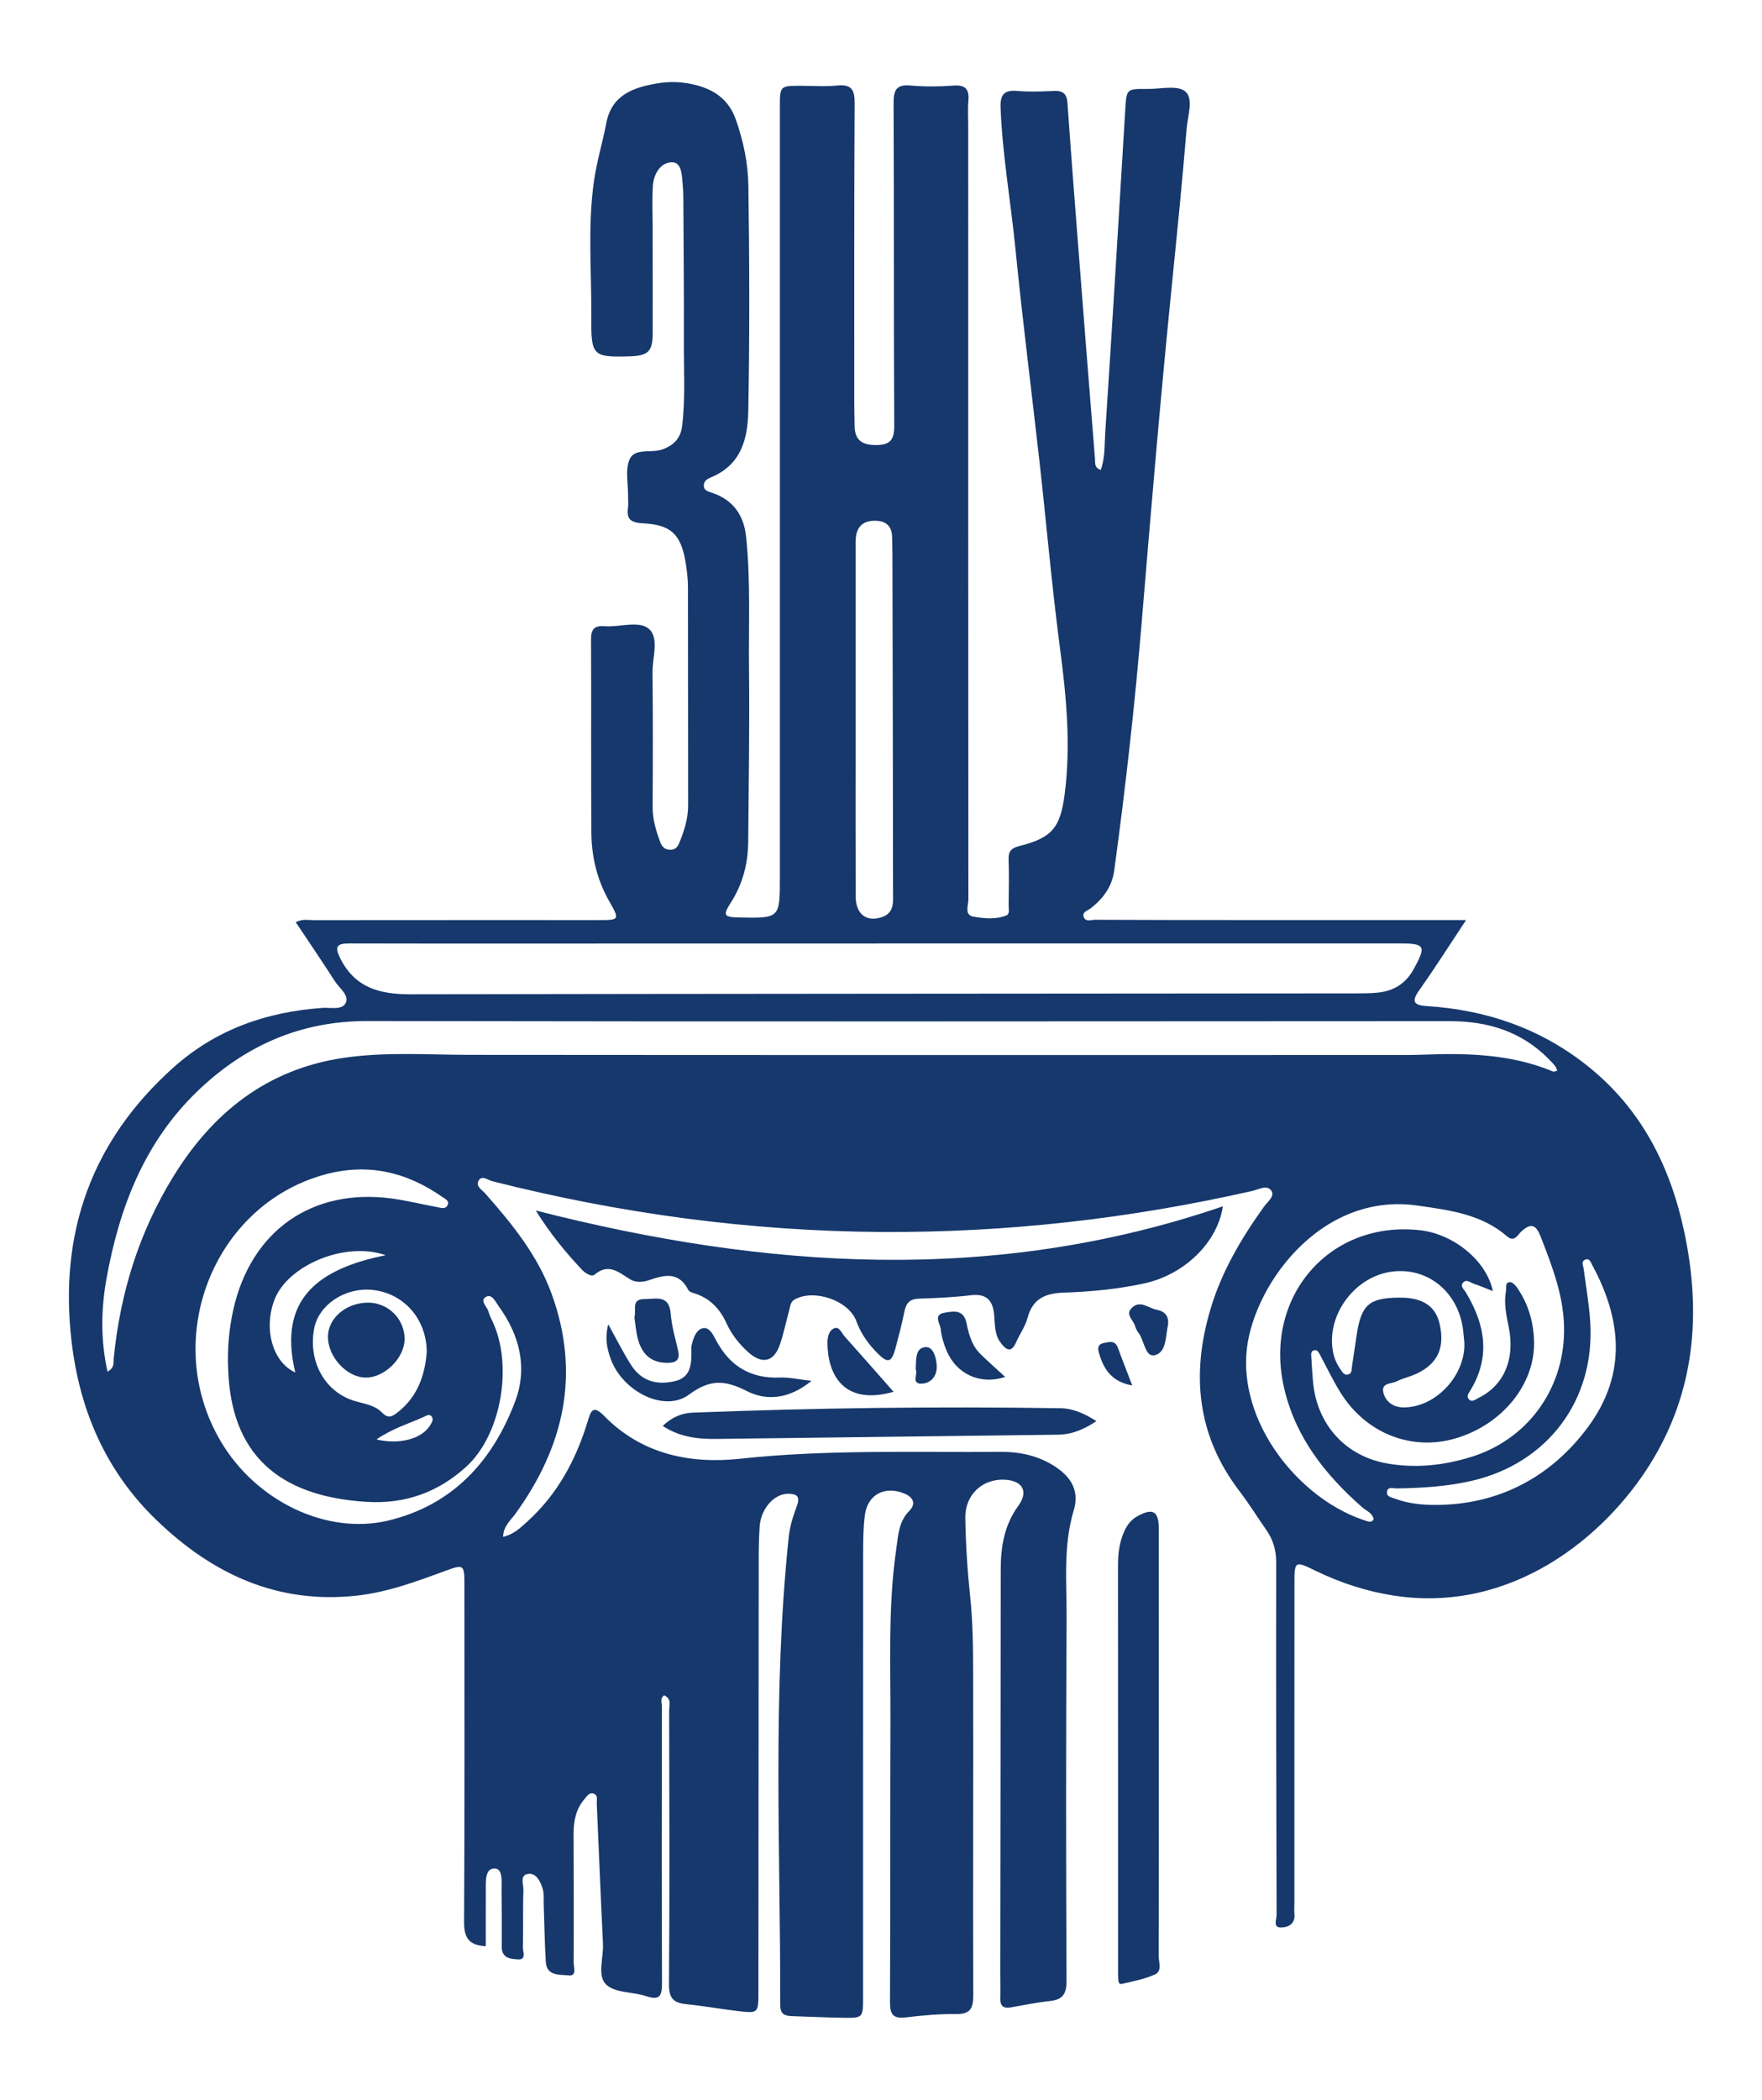 <?xml version="1.0" encoding="utf-8"?>
<!-- Generator: Adobe Illustrator 24.0.1, SVG Export Plug-In . SVG Version: 6.00 Build 0)  -->
<svg version="1.1" id="Слой_1" xmlns="http://www.w3.org/2000/svg" xmlns:xlink="http://www.w3.org/1999/xlink" x="0px" y="0px"
	 viewBox="0 0 513.96 612.16" style="enable-background:new 0 0 513.96 612.16;" xml:space="preserve">
<style type="text/css">
	.st0{fill:#16386C;}
</style>
<g>
	<path class="st0" d="M86.26,268.85c1.99-1.01,3.69-0.59,5.32-0.59c27.65-0.03,55.31-0.02,82.96-0.02c6.22,0,6.26-0.05,3.11-5.6
		c-3.49-6.16-5.1-12.86-5.15-19.84c-0.15-18.74,0-37.48-0.1-56.23c-0.02-2.93,0.79-4.26,3.9-4.01c4.42,0.35,10.04-1.75,12.98,0.78
		c3.06,2.64,1,8.38,1.05,12.76c0.15,13.06,0.11,26.12,0.04,39.17c-0.02,3.63,0.99,6.95,2.23,10.27c0.55,1.46,1.47,2.26,3.1,2.19
		c1.5-0.07,2.06-1.04,2.55-2.26c1.38-3.44,2.48-6.89,2.47-10.68c-0.05-21.2,0-42.4-0.05-63.6c-0.01-2.44-0.29-4.91-0.7-7.32
		c-1.4-8.15-4.21-10.88-12.46-11.31c-3.35-0.18-4.86-1.08-4.33-4.54c0.16-1.05,0.01-2.15,0.03-3.22c0.05-3.68-0.92-7.82,0.46-10.92
		c1.51-3.39,6.35-1.67,9.59-2.87c3.42-1.27,5.3-3.31,5.73-6.95c0.94-7.97,0.46-15.96,0.49-23.93c0.05-14.29-0.08-28.57-0.16-42.86
		c-0.01-1.23-0.09-2.45-0.2-3.67c-0.23-2.58-0.28-6.35-3.15-6.3c-3.3,0.06-5.31,3.41-5.53,6.88c-0.25,3.98-0.08,7.98-0.07,11.98
		c0.01,10.29,0.04,20.59,0.02,30.88c-0.01,5.44-1.29,6.69-6.81,6.85c-10.56,0.31-11.19-0.22-11.1-10.96
		c0.12-13.35-1.12-26.74,0.76-40.03c0.81-5.75,2.53-11.37,3.63-17.08c1.58-8.24,8.01-10.33,14.82-11.51
		c3.88-0.67,7.92-0.47,11.86,0.64c5.4,1.52,9.2,4.51,11.11,9.97c2.2,6.29,3.54,12.66,3.64,19.35c0.31,21.81,0.38,43.62-0.03,65.43
		c-0.16,8.5-2.17,15.86-10.93,19.49c-1.03,0.43-1.99,1-2.04,2.24c-0.07,1.65,1.36,1.88,2.48,2.26c6.07,2.07,9.17,6.5,9.83,12.67
		c1.4,13.01,0.71,26.09,0.87,39.13c0.19,16.59-0.11,33.18-0.23,49.77c-0.05,6.43-1.56,12.41-5.09,17.91
		c-2.4,3.74-1.99,4.22,2.5,4.31c11.81,0.24,11.82,0.24,11.82-11.7c0-74.82,0-149.63,0-224.45c0-6.31,0.01-6.31,6.1-6.32
		c3.53,0,7.1,0.29,10.59-0.07c4.17-0.43,5.15,1.18,5.12,5.16c-0.16,29.19-0.11,58.38-0.11,87.57c0,2.15,0.08,4.3,0.1,6.45
		c0.03,4.05,2.03,5.61,6.09,5.63c4.11,0.02,5.49-1.31,5.47-5.62c-0.18-31.34-0.03-62.68-0.19-94.02c-0.02-3.98,0.87-5.55,5.07-5.17
		c4.11,0.38,8.31,0.31,12.43,0.01c3.61-0.26,4.62,1.21,4.32,4.52c-0.21,2.29-0.05,4.61-0.05,6.91c0,75.28-0.01,150.55,0.05,225.83
		c0,1.75-1.3,4.57,1.55,5.05c3.1,0.52,6.43,0.86,9.5-0.36c1.1-0.43,0.68-1.93,0.69-2.96c0.04-4.45,0.15-8.91-0.01-13.36
		c-0.09-2.47,0.81-3.34,3.22-3.95c9.52-2.39,11.89-5.42,13.14-15.16c1.82-14.16,0.51-28.25-1.34-42.24
		c-2.43-18.42-4.01-36.91-6.09-55.36c-2.3-20.42-4.9-40.82-6.93-61.26c-1.36-13.73-3.8-27.35-4.34-41.17
		c-0.15-3.78,0.97-5.27,4.88-4.93c3.51,0.31,7.07,0.17,10.59,0.01c2.65-0.12,3.85,0.72,4.04,3.54c1.11,15.92,2.37,31.83,3.6,47.74
		c1.45,18.67,2.92,37.34,4.43,56c0.09,1.1-0.28,2.55,1.68,3.2c1.28-3.48,1.06-7.14,1.29-10.63c2.07-31.41,3.95-62.82,5.85-94.24
		c0.38-6.21,0.3-6.25,6.4-6.19c3.81,0.04,8.8-1.2,11.12,0.72c2.49,2.06,0.68,7.23,0.38,10.95c-1.29,15.75-2.89,31.47-4.47,47.2
		c-3.22,32.06-5.94,64.16-8.6,96.27c-2.01,24.3-4.75,48.54-8.04,72.71c-0.65,4.74-3.21,8.16-6.85,11.01
		c-0.87,0.68-2.64,1.06-2.02,2.62c0.58,1.44,2.19,0.73,3.31,0.73c14.9,0.07,29.8,0.08,44.7,0.08c19.2,0.01,38.41,0,57.61,0
		c1.65,0,3.29,0,5.88,0c-4.84,7.3-9.07,13.99-13.65,20.44c-2.42,3.41-1.54,4.41,2.23,4.65c17.31,1.09,33.07,6.5,46.74,17.35
		c15.77,12.52,24.29,29.34,28.37,48.69c4.99,23.71,3.04,46.55-10,67.46c-13.13,21.07-40.22,43.66-74.75,38.36
		c-7.93-1.22-15.5-3.69-22.73-7.19c-6.26-3.04-6.28-3.01-6.28,4.12c-0.01,30.88,0,61.76-0.01,92.64c0,1.08-0.1,2.16,0.01,3.22
		c0.31,2.98-1.89,3.98-3.96,3.97c-2.39-0.01-1.24-2.39-1.24-3.64c-0.11-34.26-0.18-68.52-0.12-102.77c0.01-3.57-0.88-6.62-2.87-9.47
		c-2.64-3.77-5.07-7.71-7.86-11.36c-12.42-16.26-14.11-34.15-8.37-53.25c3.27-10.89,8.97-20.47,15.52-29.63
		c1.02-1.43,3.27-3.06,2.17-4.68c-1.25-1.85-3.68-0.36-5.53,0.06c-35.64,8.08-71.73,12.2-108.27,11.97
		c-38.41-0.25-76.21-5.37-113.44-14.8c-1.31-0.33-3.11-1.94-4.06-0.06c-0.8,1.57,1.13,2.64,2.1,3.75
		c7.75,8.79,15.14,17.87,19.22,29.03c8.55,23.38,3.7,44.65-10.6,64.34c-1.36,1.87-3.42,3.47-3.51,6.63c3.17-0.76,5.11-2.7,7.07-4.47
		c8.79-7.96,14.21-18.01,17.6-29.22c1.01-3.35,1.65-4.77,4.93-1.45c10.91,11.07,24.98,13.94,39.55,12.36
		c25.31-2.75,50.63-1.8,75.95-2c5.79-0.05,11.3,1.17,16.18,4.46c4.5,3.03,6.85,7.01,5.17,12.58c-3.13,10.37-2.03,21.04-2.09,31.59
		c-0.19,35.18-0.18,70.36-0.02,105.54c0.02,3.9-1.09,5.53-4.87,5.93c-3.81,0.4-7.57,1.2-11.35,1.85c-2.13,0.37-3.17-0.36-3.1-2.65
		c0.08-2.61-0.02-5.22-0.01-7.83c0.05-39.02,0.13-78.04,0.14-117.06c0-6.74,1.01-13.01,5.13-18.69c3.08-4.25,1.21-7.37-4.05-7.61
		c-6.41-0.29-11.51,4.37-11.41,11.16c0.12,7.67,0.62,15.35,1.42,22.97c0.81,7.66,0.86,15.33,0.87,23
		c0.07,31.03-0.08,62.06,0.03,93.1c0.01,3.81-0.77,5.6-4.98,5.55c-4.9-0.05-9.83,0.39-14.7,0.98c-3.78,0.46-4.63-0.98-4.61-4.54
		c0.14-26.88,0.01-53.77,0.13-80.65c0.08-17.18-0.78-34.4,1.72-51.51c0.58-3.94,0.67-7.85,3.81-11c1.9-1.91,1.28-3.87-1.41-5
		c-5.69-2.4-10.8,0.21-11.58,6.28c-0.49,3.79-0.49,7.65-0.5,11.48c-0.03,43.02-0.02,86.03-0.02,129.05c0,6.04-0.02,6.1-5.98,6
		c-4.91-0.08-9.82-0.33-14.74-0.48c-2.07-0.06-3.44-0.55-3.44-3.14c0.07-45.6-2.32-91.24,2.5-136.75c0.33-3.1,1.3-6.01,2.36-8.87
		c1.08-2.93-0.19-3.55-2.71-3.52c-3.97,0.05-7.83,4.35-8.17,9.65c-0.3,4.59-0.26,9.21-0.26,13.82
		c-0.04,40.56-0.07,81.11-0.09,121.67c0,6.31,0,6.37-6.08,5.65c-5.03-0.6-10.02-1.5-15.05-2.01c-3.69-0.37-4.98-1.78-4.95-5.79
		c0.21-26.58,0.11-53.15,0.05-79.73c0-1.52,0.81-3.44-1.44-4.5c-1.32,0.85-0.67,2.2-0.68,3.25c-0.04,26.88-0.08,53.77,0.03,80.65
		c0.01,3.58-0.56,5.15-4.56,3.81c-3.91-1.3-9.1-0.9-11.71-3.38c-2.72-2.59-0.74-7.84-0.95-11.92c-0.67-13.65-1.2-27.31-1.81-40.97
		c-0.04-0.99,0.43-2.35-0.92-2.8c-1.26-0.42-1.9,0.74-2.58,1.51c-2.6,2.94-3.27,6.51-3.26,10.28c0.03,12.44,0.09,24.89,0.02,37.33
		c-0.01,1.39,1.03,4.19-1.45,3.89c-2.45-0.3-6.41,0.33-6.67-3.93c-0.35-5.67-0.42-11.35-0.62-17.03c-0.05-1.38,0.13-2.83-0.24-4.12
		c-0.6-2.08-1.78-4.62-3.95-4.54c-3.02,0.11-1.66,3.12-1.72,4.82c-0.2,5.52-0.01,11.06-0.16,16.59c-0.03,1.25,1.1,3.67-1.36,3.54
		c-2.02-0.11-4.83-0.24-4.8-3.67c0.05-5.53,0.01-11.06-0.05-16.59c-0.03-2.39,0.47-6.29-2.12-6.25c-2.8,0.04-2.46,3.93-2.47,6.48
		c-0.03,5.37-0.01,10.73-0.01,16.19c-4.81-0.24-6.37-2.36-6.34-7c0.19-32.87,0.1-65.75,0.1-98.63c0-5.54-0.23-5.77-5.41-3.86
		c-8.5,3.13-16.97,6.3-26.07,7.29c-23.13,2.51-42.02-6.33-58.26-21.95c-14.79-14.23-22.48-31.95-24.85-52.13
		c-3.72-31.64,5.79-58.44,29.63-79.83c12.38-11.11,27.19-16.32,43.63-17.45c2.34-0.16,5.74,0.75,6.75-1.55
		c0.95-2.17-1.89-4.19-3.18-6.18C93.98,280.3,90.12,274.64,86.26,268.85z M256,275.04c0,0.01,0,0.02,0,0.03
		c-20.58,0-41.16,0-61.75,0c-30.72,0.01-61.44,0.05-92.16-0.02c-3.69-0.01-4.67,0.7-2.81,4.4c4.3,8.57,11.57,10.43,20.33,10.42
		c92-0.16,184.01-0.18,276.01-0.26c2.15,0,4.31-0.01,6.44-0.24c4.57-0.5,8.02-2.69,10.29-6.81c3.75-6.81,3.4-7.52-4.29-7.52
		C357.37,275.04,306.68,275.04,256,275.04z M31.36,399.9c2.15-1.24,1.69-2.59,1.8-3.74c1.86-19.05,7.36-36.9,17.46-53.26
		c11.47-18.59,27.26-31.09,49.23-34.44c12.33-1.88,24.82-0.94,37.25-0.93c91.1,0.08,182.2,0.05,273.3,0.04
		c1.54,0,3.07-0.03,4.61-0.09c12.95-0.51,25.78-0.2,38.01,4.91c0.29,0.12,0.74-0.15,1.23-0.26c-0.27-0.58-0.38-1.04-0.66-1.38
		c-0.58-0.71-1.22-1.38-1.87-2.03c-7.94-8.03-17.76-11.02-28.83-11.01c-105.24,0.05-210.47,0.15-315.71-0.04
		c-19.46-0.03-35.59,7.12-49.32,20.2c-15.65,14.91-23.03,34.06-26.79,54.85C29.47,381.67,29.31,390.62,31.36,399.9z M435.45,376.4
		c-2.3-0.9-3.96-1.62-5.67-2.19c-0.95-0.32-2-1.35-2.96-0.33c-1.04,1.09,0.19,1.97,0.69,2.8c5.65,9.31,7.39,18.79,1.39,28.66
		c-0.47,0.77-1.18,1.69-0.52,2.51c0.93,1.15,1.96,0.15,2.86-0.29c7.41-3.58,10.78-11.31,8.83-20.74c-0.72-3.48-1.43-6.91-0.79-10.47
		c0.17-0.97-0.34-2.46,1.15-2.56c0.66-0.04,1.59,0.87,2.07,1.57c3.23,4.67,4.81,9.95,4.97,15.57c0.38,12.55-9.21,24.37-22.84,28.4
		c-12.94,3.83-26.34-1.48-33.73-13.52c-2.16-3.52-3.96-7.28-5.92-10.93c-0.37-0.68-0.74-1.45-1.67-1.22
		c-0.98,0.24-0.87,1.14-0.82,1.88c0.15,2.45,0.29,4.9,0.51,7.35c1.12,12.29,9.32,21.56,21.48,23.74c8.28,1.49,16.51,0.63,24.57-1.85
		c16.36-5.04,26.96-19.47,27.18-36.54c0.13-9.82-3.31-18.62-6.75-27.52c-1.34-3.48-2.69-4.47-5.75-1.67c-1,0.91-2.01,3.23-4.12,1.4
		c-7.51-6.51-16.82-7.64-26.13-8.98c-28.93-4.16-48.8,24.55-49.95,43.54c-1.31,21.55,16.55,42.71,35.14,48.44
		c0.68,0.21,1.49,0.49,2.01-0.56c-0.35-1.82-2.15-2.41-3.35-3.47c-10.83-9.52-19.48-20.45-22.79-34.86
		c-6.09-26.54,13.38-48.95,39.83-45.88C424,359.79,433.64,367.55,435.45,376.4z M66.56,399.26c-0.28-5.86,0.21-11.65,1.48-17.38
		c5.15-23.11,23.07-35.67,46.45-32.44c4.4,0.61,8.72,1.7,13.1,2.49c0.99,0.18,2.29,0.68,2.92-0.5c0.71-1.32-0.59-1.85-1.43-2.44
		c-10.51-7.37-21.91-10.01-34.49-6.53c-32.56,9.03-47.73,48.18-30.15,77.83c10.32,17.41,30.9,27.3,48.81,23.01
		c18.75-4.5,30.34-17.2,36.96-34.58c3.75-9.85,1.45-19.37-4.73-27.87c-0.93-1.29-1.93-3.7-3.65-2.8c-2.04,1.06,0.2,2.8,0.6,4.2
		c0.42,1.46,1.2,2.82,1.78,4.24c5.3,12.98,1.62,32.17-8.21,41.11c-8.18,7.45-17.8,10.94-29.08,10.25
		C80.81,436.23,67.39,423.57,66.56,399.26z M249.57,209.78c0,2.46,0,4.91,0,7.37c0,14.74-0.03,29.47,0.02,44.21
		c0.02,5.17,3.17,7.58,7.73,5.99c3.64-1.27,3.17-4.52,3.17-7.37c-0.02-30.55-0.09-61.09-0.16-91.64c-0.01-3.99,0.02-7.98-0.12-11.97
		c-0.1-2.92-1.72-4.46-4.69-4.55c-2.97-0.09-5.14,1.01-5.76,4.1c-0.27,1.33-0.19,2.75-0.19,4.13
		C249.57,176.63,249.57,193.21,249.57,209.78z M418.76,438.75c18.14-0.04,33.37-7.9,44.26-22.46c11.79-15.77,9.87-31.9,1.39-47.53
		c-0.41-0.76-0.75-1.97-1.89-1.57c-1.44,0.5-0.7,1.75-0.57,2.76c0.66,5.17,1.59,10.33,1.91,15.52
		c1.42,22.72-12.42,41.12-34.53,46.24c-7.23,1.67-14.56,2.11-21.94,2.22c-0.96,0.02-2.46-0.58-2.78,0.79
		c-0.38,1.65,1.35,1.84,2.38,2.23C410.77,438.36,414.75,438.74,418.76,438.75z M427.15,391.51c-0.09-0.87-0.21-2.1-0.33-3.32
		c-1.16-11.21-10.09-18.77-20.66-17.48c-10.71,1.3-19.05,12.21-17.44,22.79c0.3,2.01,1,3.87,2.16,5.52
		c0.59,0.83,1.08,2.06,2.42,1.68c1.1-0.31,0.92-1.46,1.06-2.33c0.47-3.03,0.9-6.07,1.36-9.1c1.34-8.95,3.62-10.92,12.65-10.96
		c6.58-0.03,10.37,2.47,11.55,7.62c1.58,6.91-0.49,11.58-6.59,14.49c-1.93,0.92-4.08,1.39-6,2.32c-1.56,0.75-4.65,0.37-3.76,3.45
		c0.73,2.54,2.83,4.02,5.56,4.11C418.39,410.59,427.43,401.32,427.15,391.51z M124.48,394.2c-0.04-9.94-6.98-17.33-16.05-18.16
		c-7.85-0.72-15.45,4.36-16.78,11.22c-1.85,9.59,3.08,18.58,11.82,21.19c2.8,0.83,5.88,1.2,7.93,3.34c1.88,1.97,3.15,1.09,4.65-0.09
		C122.1,406.98,123.98,400.36,124.48,394.2z M112.51,365.94c-11.9-4.16-28.52,2.96-32.4,12.87c-3.26,8.33-0.78,18.23,6.03,21.32
		C80.9,378.49,93.18,369.83,112.51,365.94z M109.82,419.65c6.79,1.63,13.27-0.25,15.59-4.04c0.49-0.79,1.12-1.67,0.59-2.53
		c-0.66-1.06-1.67-0.33-2.42,0.01C119.19,415.08,114.49,416.43,109.82,419.65z"/>
	<path class="st0" d="M156.27,352.91c67.37,17.2,133.96,21.51,200.43-1.22c-1.58,10.61-11.29,19.99-23.09,22.51
		c-7.67,1.64-15.48,2.39-23.3,2.65c-5.4,0.18-9.1,1.75-10.59,7.39c-0.65,2.47-2.28,4.68-3.32,7.06c-1.48,3.4-3.04,2.13-4.55,0.12
		c-1.76-2.36-1.63-5.22-1.85-7.96c-0.35-4.23-2.13-6.41-6.81-5.85c-5.02,0.61-10.09,0.83-15.15,0.99c-2.68,0.09-3.75,1.34-4.24,3.81
		c-0.72,3.61-1.67,7.18-2.62,10.74c-1.09,4.06-2.22,4.38-5.11,1.49c-2.73-2.73-4.92-5.74-6.29-9.48c-2.24-6.1-12.44-9.48-18.02-6.29
		c-1.24,0.71-1.26,2.03-1.57,3.18c-0.89,3.25-1.57,6.58-2.64,9.77c-1.76,5.27-5.22,6.1-9.38,2.32c-2.63-2.39-4.81-5.16-6.3-8.43
		c-1.87-4.08-4.7-7.15-9.1-8.58c-0.72-0.23-1.71-0.49-1.99-1.04c-2.79-5.49-7.01-4.43-11.56-2.84c-1.71,0.6-3.81,0.71-5.41-0.27
		c-3.31-2.03-6.24-4.85-10.39-1.37c-0.86,0.73-2.66-0.37-3.65-1.42C164.94,365.08,160.5,359.64,156.27,352.91z"/>
	<path class="st0" d="M338.02,508.4c0,20.59,0.03,41.17-0.05,61.76c-0.01,1.87,1.11,4.5-1.08,5.47c-3.04,1.36-6.42,2.01-9.7,2.76
		c-0.95,0.22-0.99-0.93-1.03-1.68c-0.05-0.92-0.03-1.84-0.03-2.76c0-39.18,0.01-78.35-0.02-117.53c0-3.58,0.42-7.04,1.98-10.3
		c0.81-1.7,1.96-3.13,3.63-4.06c4.55-2.53,6.29-1.53,6.29,3.65C338.02,466.62,338.02,487.51,338.02,508.4z"/>
	<path class="st0" d="M193.29,415.71c2.88-2.65,5.57-3.74,8.82-3.87c35.73-1.39,71.48-1.84,107.23-1.29
		c3.79,0.06,7.09,1.63,10.48,3.76c-3.61,2.39-7.13,3.92-11.29,3.96c-33.15,0.38-66.3,0.84-99.45,1.23
		C203.71,419.57,198.43,419.06,193.29,415.71z"/>
	<path class="st0" d="M177.42,386.09c2.54,4.55,4.43,8.4,6.74,11.97c2.32,3.59,5.77,5.39,10.2,5c5.37-0.47,7.24-2.45,7.32-7.91
		c0.02-1.07-0.13-2.19,0.12-3.21c0.46-1.97,1.35-4.31,3.21-4.72c1.86-0.41,2.97,1.83,3.83,3.46c3.96,7.55,10.04,11.27,18.68,10.93
		c2.67-0.11,5.38,0.54,9.2,0.96c-6.51,5.34-13.12,5.91-18.87,2.98c-6.37-3.24-10.73-3.53-16.88,1.04
		c-7.19,5.34-19.54-0.99-22.89-10.58C177.08,393.17,176.38,390.18,177.42,386.09z"/>
	<path class="st0" d="M260.64,405.76c-14.78,4.18-19.23-5.3-19.28-14.23c-0.01-1.69,0.41-3.71,2.05-4.31
		c1.42-0.52,2.1,1.44,2.96,2.4C251.11,394.9,255.77,400.24,260.64,405.76z"/>
	<path class="st0" d="M185.06,384.1c0.6-2.28-1.01-5.4,2.9-5.37c3.27,0.02,7.24-1.41,7.68,4.26c0.28,3.63,1.35,7.2,2.16,10.78
		c0.61,2.71-0.56,3.54-3.11,3.55c-4.52,0.01-7.44-2.24-8.69-7.21C185.48,388.05,185.33,385.9,185.06,384.1z"/>
	<path class="st0" d="M293.21,401.43c-7.28,2.4-14.25-0.79-17.14-7.74c-0.82-1.96-1.45-4.09-1.67-6.19
		c-0.17-1.62-2.28-4.24,1.11-4.79c2.54-0.41,5.57-1.11,6.42,3.06c0.66,3.27,1.58,6.62,4.15,9.08
		C288.36,397.06,290.75,399.17,293.21,401.43z"/>
	<path class="st0" d="M340.69,386.3c-0.71,3.02-0.34,7.87-3.76,8.77c-2.91,0.77-3.11-4.17-4.77-6.4c-0.45-0.61-0.87-1.31-1.05-2.04
		c-0.45-1.77-3-3.35-0.96-5.35c2.43-2.38,4.85,0.11,7.22,0.55C339.47,382.22,341.07,383.44,340.69,386.3z"/>
	<path class="st0" d="M330.27,403.91c-5.94-1.04-8.23-4.64-9.59-9.06c-0.38-1.22-0.84-2.86,1.22-3.29c1.62-0.34,3.35-0.92,4.19,1.39
		C327.33,396.37,328.67,399.75,330.27,403.91z"/>
	<path class="st0" d="M267.1,399.2c0.17-2.81-0.23-6.33,3-6.47c2.11-0.09,3.06,3.14,3.14,5.52c0.11,3.15-1.96,5.21-4.7,5.14
		C265.83,403.31,267.8,400.42,267.1,399.2z"/>
	<path class="st0" d="M107.48,379.77c5.78,0.05,10.52,4.78,10.54,10.54c0.02,5.51-5.73,11.29-11.26,11.31
		c-5.58,0.02-11.18-6.05-11.1-12.02C95.74,384.18,101.1,379.72,107.48,379.77z"/>
</g>
</svg>

